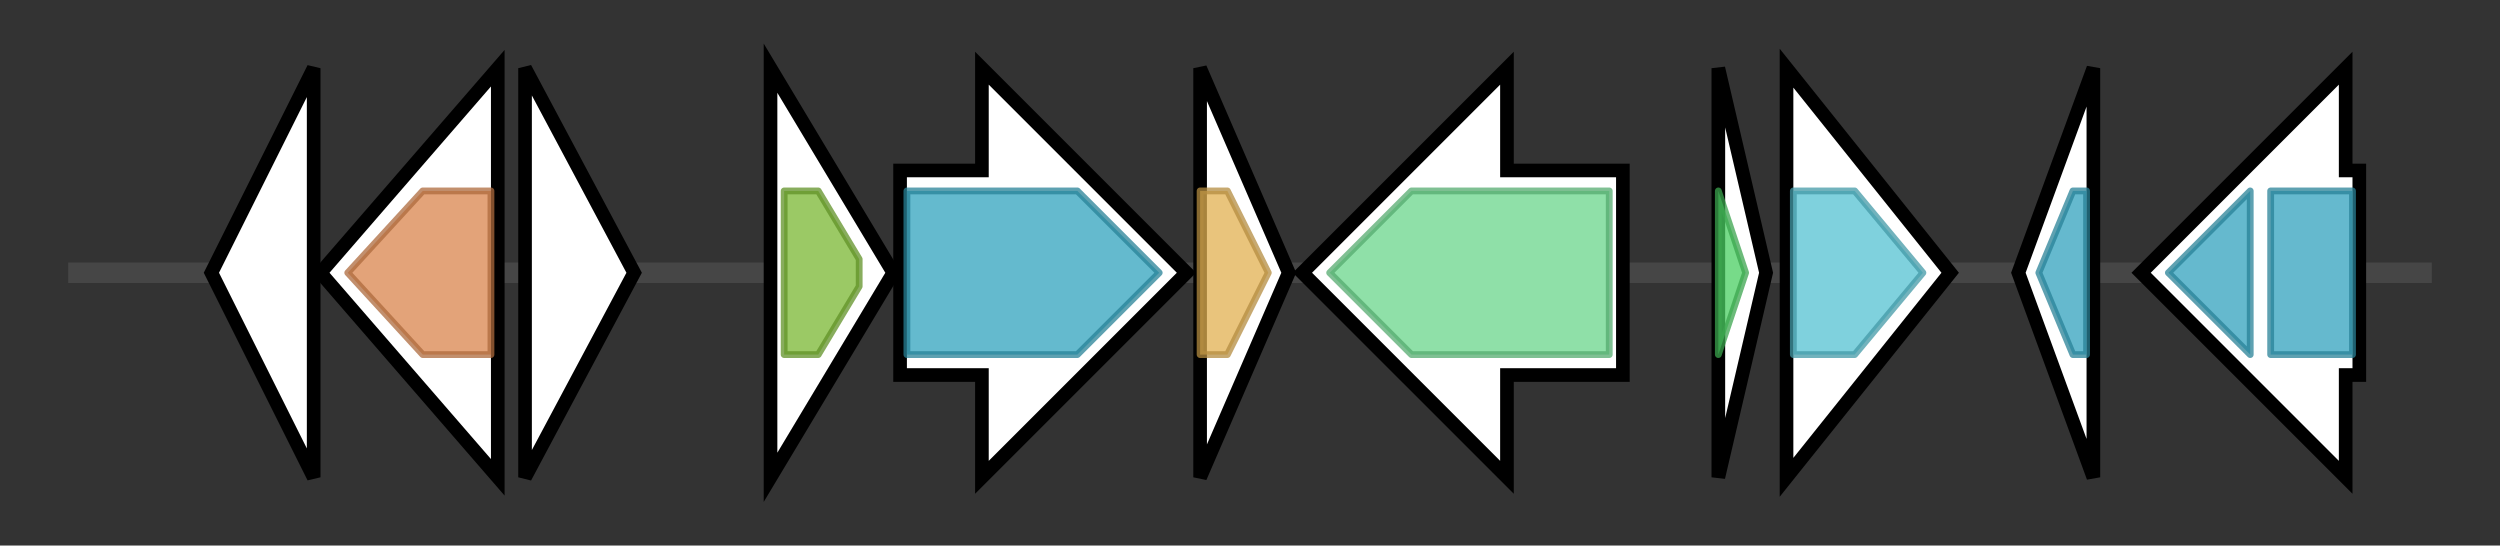 <svg version="1.1" baseProfile="full" xmlns="http://www.w3.org/2000/svg" width="366.633" height="80">
	<rect width="100%" height="100%" fill="#333333" stroke="none"/>
	<g>
		<line x1="10" y1="40.0" x2="356.633" y2="40.0" style="stroke:rgb(70,70,70); stroke-width:3 "/>
		<g>
			<title> (NDIJOPKD_00874)
hypothetical protein</title>
			<polygon class=" (NDIJOPKD_00874)
hypothetical protein" points="31,40 46,10 46,70" fill="rgb(255,255,255)" fill-opacity="1.0" stroke="rgb(0,0,0)" stroke-width="2"  />
		</g>
		<g>
			<title>ybbA (NDIJOPKD_00875)
putative protein YbbA</title>
			<polygon class="ybbA (NDIJOPKD_00875)
putative protein YbbA" points="47,40 73,10 73,70" fill="rgb(255,255,255)" fill-opacity="1.0" stroke="rgb(0,0,0)" stroke-width="2"  />
			<g>
				<title>Esterase (PF00756)
"Putative esterase"</title>
				<polygon class="PF00756" points="51,40 62,28 72,28 72,52 62,52" stroke-linejoin="round" width="24" height="24" fill="rgb(217,132,77)" stroke="rgb(173,105,61)" stroke-width="1" opacity="0.75" />
			</g>
		</g>
		<g>
			<title> (NDIJOPKD_00876)
hypothetical protein</title>
			<polygon class=" (NDIJOPKD_00876)
hypothetical protein" points="77,10 93,40 77,70" fill="rgb(255,255,255)" fill-opacity="1.0" stroke="rgb(0,0,0)" stroke-width="2"  />
		</g>
		<g>
			<title>ectA (NDIJOPKD_00877)
L-2,4-diaminobutyric acid acetyltransferase</title>
			<polygon class="ectA (NDIJOPKD_00877)
L-2,4-diaminobutyric acid acetyltransferase" points="113,10 131,40 113,70" fill="rgb(255,255,255)" fill-opacity="1.0" stroke="rgb(0,0,0)" stroke-width="2"  />
			<g>
				<title>Acetyltransf_1 (PF00583)
"Acetyltransferase (GNAT) family"</title>
				<polygon class="PF00583" points="115,28 120,28 126,38 126,42 120,52 115,52" stroke-linejoin="round" width="11" height="24" fill="rgb(121,183,50)" stroke="rgb(96,146,39)" stroke-width="1" opacity="0.75" />
			</g>
		</g>
		<g>
			<title>ectB (NDIJOPKD_00878)
Diaminobutyrate--2-oxoglutarate transaminase</title>
			<polygon class="ectB (NDIJOPKD_00878)
Diaminobutyrate--2-oxoglutarate transaminase" points="132,25 144,25 144,10 174,40 144,70 144,55 132,55" fill="rgb(255,255,255)" fill-opacity="1.0" stroke="rgb(0,0,0)" stroke-width="2"  />
			<g>
				<title>Aminotran_3 (PF00202)
"Aminotransferase class-III"</title>
				<polygon class="PF00202" points="133,28 158,28 170,40 158,52 133,52" stroke-linejoin="round" width="39" height="24" fill="rgb(49,163,189)" stroke="rgb(39,130,151)" stroke-width="1" opacity="0.75" />
			</g>
		</g>
		<g>
			<title>ectC (NDIJOPKD_00879)
L-ectoine synthase</title>
			<polygon class="ectC (NDIJOPKD_00879)
L-ectoine synthase" points="176,10 189,40 176,70" fill="rgb(255,255,255)" fill-opacity="1.0" stroke="rgb(0,0,0)" stroke-width="2"  />
			<g>
				<title>Ectoine_synth (PF06339)
"Ectoine synthase"</title>
				<polygon class="PF06339" points="176,28 180,28 186,40 180,52 176,52" stroke-linejoin="round" width="12" height="24" fill="rgb(225,176,81)" stroke="rgb(180,140,64)" stroke-width="1" opacity="0.75" />
			</g>
		</g>
		<g>
			<title> (NDIJOPKD_00880)
Putative aldehyde dehydrogenase</title>
			<polygon class=" (NDIJOPKD_00880)
Putative aldehyde dehydrogenase" points="238,25 221,25 221,10 191,40 221,70 221,55 238,55" fill="rgb(255,255,255)" fill-opacity="1.0" stroke="rgb(0,0,0)" stroke-width="2"  />
			<g>
				<title>Aldedh (PF00171)
"Aldehyde dehydrogenase family"</title>
				<polygon class="PF00171" points="195,40 207,28 236,28 236,52 207,52" stroke-linejoin="round" width="45" height="24" fill="rgb(105,213,139)" stroke="rgb(84,170,111)" stroke-width="1" opacity="0.75" />
			</g>
		</g>
		<g>
			<title>tatAd_1 (NDIJOPKD_00881)
Sec-independent protein translocase protein TatAd</title>
			<polygon class="tatAd_1 (NDIJOPKD_00881)
Sec-independent protein translocase protein TatAd" points="252,10 259,40 252,70" fill="rgb(255,255,255)" fill-opacity="1.0" stroke="rgb(0,0,0)" stroke-width="2"  />
			<g>
				<title>MttA_Hcf106 (PF02416)
"mttA/Hcf106 family"</title>
				<polygon class="PF02416" points="252,28 252,28 256,40 252,52 252,52" stroke-linejoin="round" width="6" height="24" fill="rgb(74,206,98)" stroke="rgb(59,164,78)" stroke-width="1" opacity="0.75" />
			</g>
		</g>
		<g>
			<title>tatC1_1 (NDIJOPKD_00882)
Sec-independent protein translocase protein TatCd</title>
			<polygon class="tatC1_1 (NDIJOPKD_00882)
Sec-independent protein translocase protein TatCd" points="262,10 286,40 262,70" fill="rgb(255,255,255)" fill-opacity="1.0" stroke="rgb(0,0,0)" stroke-width="2"  />
			<g>
				<title>TatC (PF00902)
"Sec-independent protein translocase protein (TatC)"</title>
				<polygon class="PF00902" points="263,28 272,28 282,40 272,52 263,52" stroke-linejoin="round" width="20" height="24" fill="rgb(84,193,209)" stroke="rgb(67,154,167)" stroke-width="1" opacity="0.75" />
			</g>
		</g>
		<g>
			<title> (NDIJOPKD_00883)
hypothetical protein</title>
			<polygon class=" (NDIJOPKD_00883)
hypothetical protein" points="296,40 307,10 307,70" fill="rgb(255,255,255)" fill-opacity="1.0" stroke="rgb(0,0,0)" stroke-width="2"  />
			<g>
				<title>Glyoxalase (PF00903)
"Glyoxalase/Bleomycin resistance protein/Dioxygenase superfamily"</title>
				<polygon class="PF00903" points="299,40 304,28 306,28 306,52 304,52" stroke-linejoin="round" width="10" height="24" fill="rgb(50,162,189)" stroke="rgb(40,129,151)" stroke-width="1" opacity="0.75" />
			</g>
		</g>
		<g>
			<title>mhqA_1 (NDIJOPKD_00884)
Putative ring-cleaving dioxygenase MhqA</title>
			<polygon class="mhqA_1 (NDIJOPKD_00884)
Putative ring-cleaving dioxygenase MhqA" points="346,25 344,25 344,10 314,40 344,70 344,55 346,55" fill="rgb(255,255,255)" fill-opacity="1.0" stroke="rgb(0,0,0)" stroke-width="2"  />
			<g>
				<title>Glyoxalase (PF00903)
"Glyoxalase/Bleomycin resistance protein/Dioxygenase superfamily"</title>
				<polygon class="PF00903" points="318,40 330,28 330,28 330,52 330,52 318,40" stroke-linejoin="round" width="12" height="24" fill="rgb(50,162,189)" stroke="rgb(40,129,151)" stroke-width="1" opacity="0.75" />
			</g>
			<g>
				<title>Glyoxalase (PF00903)
"Glyoxalase/Bleomycin resistance protein/Dioxygenase superfamily"</title>
				<rect class="PF00903" x="333" y="28" stroke-linejoin="round" width="12" height="24" fill="rgb(50,162,189)" stroke="rgb(40,129,151)" stroke-width="1" opacity="0.75" />
			</g>
		</g>
	</g>
</svg>
